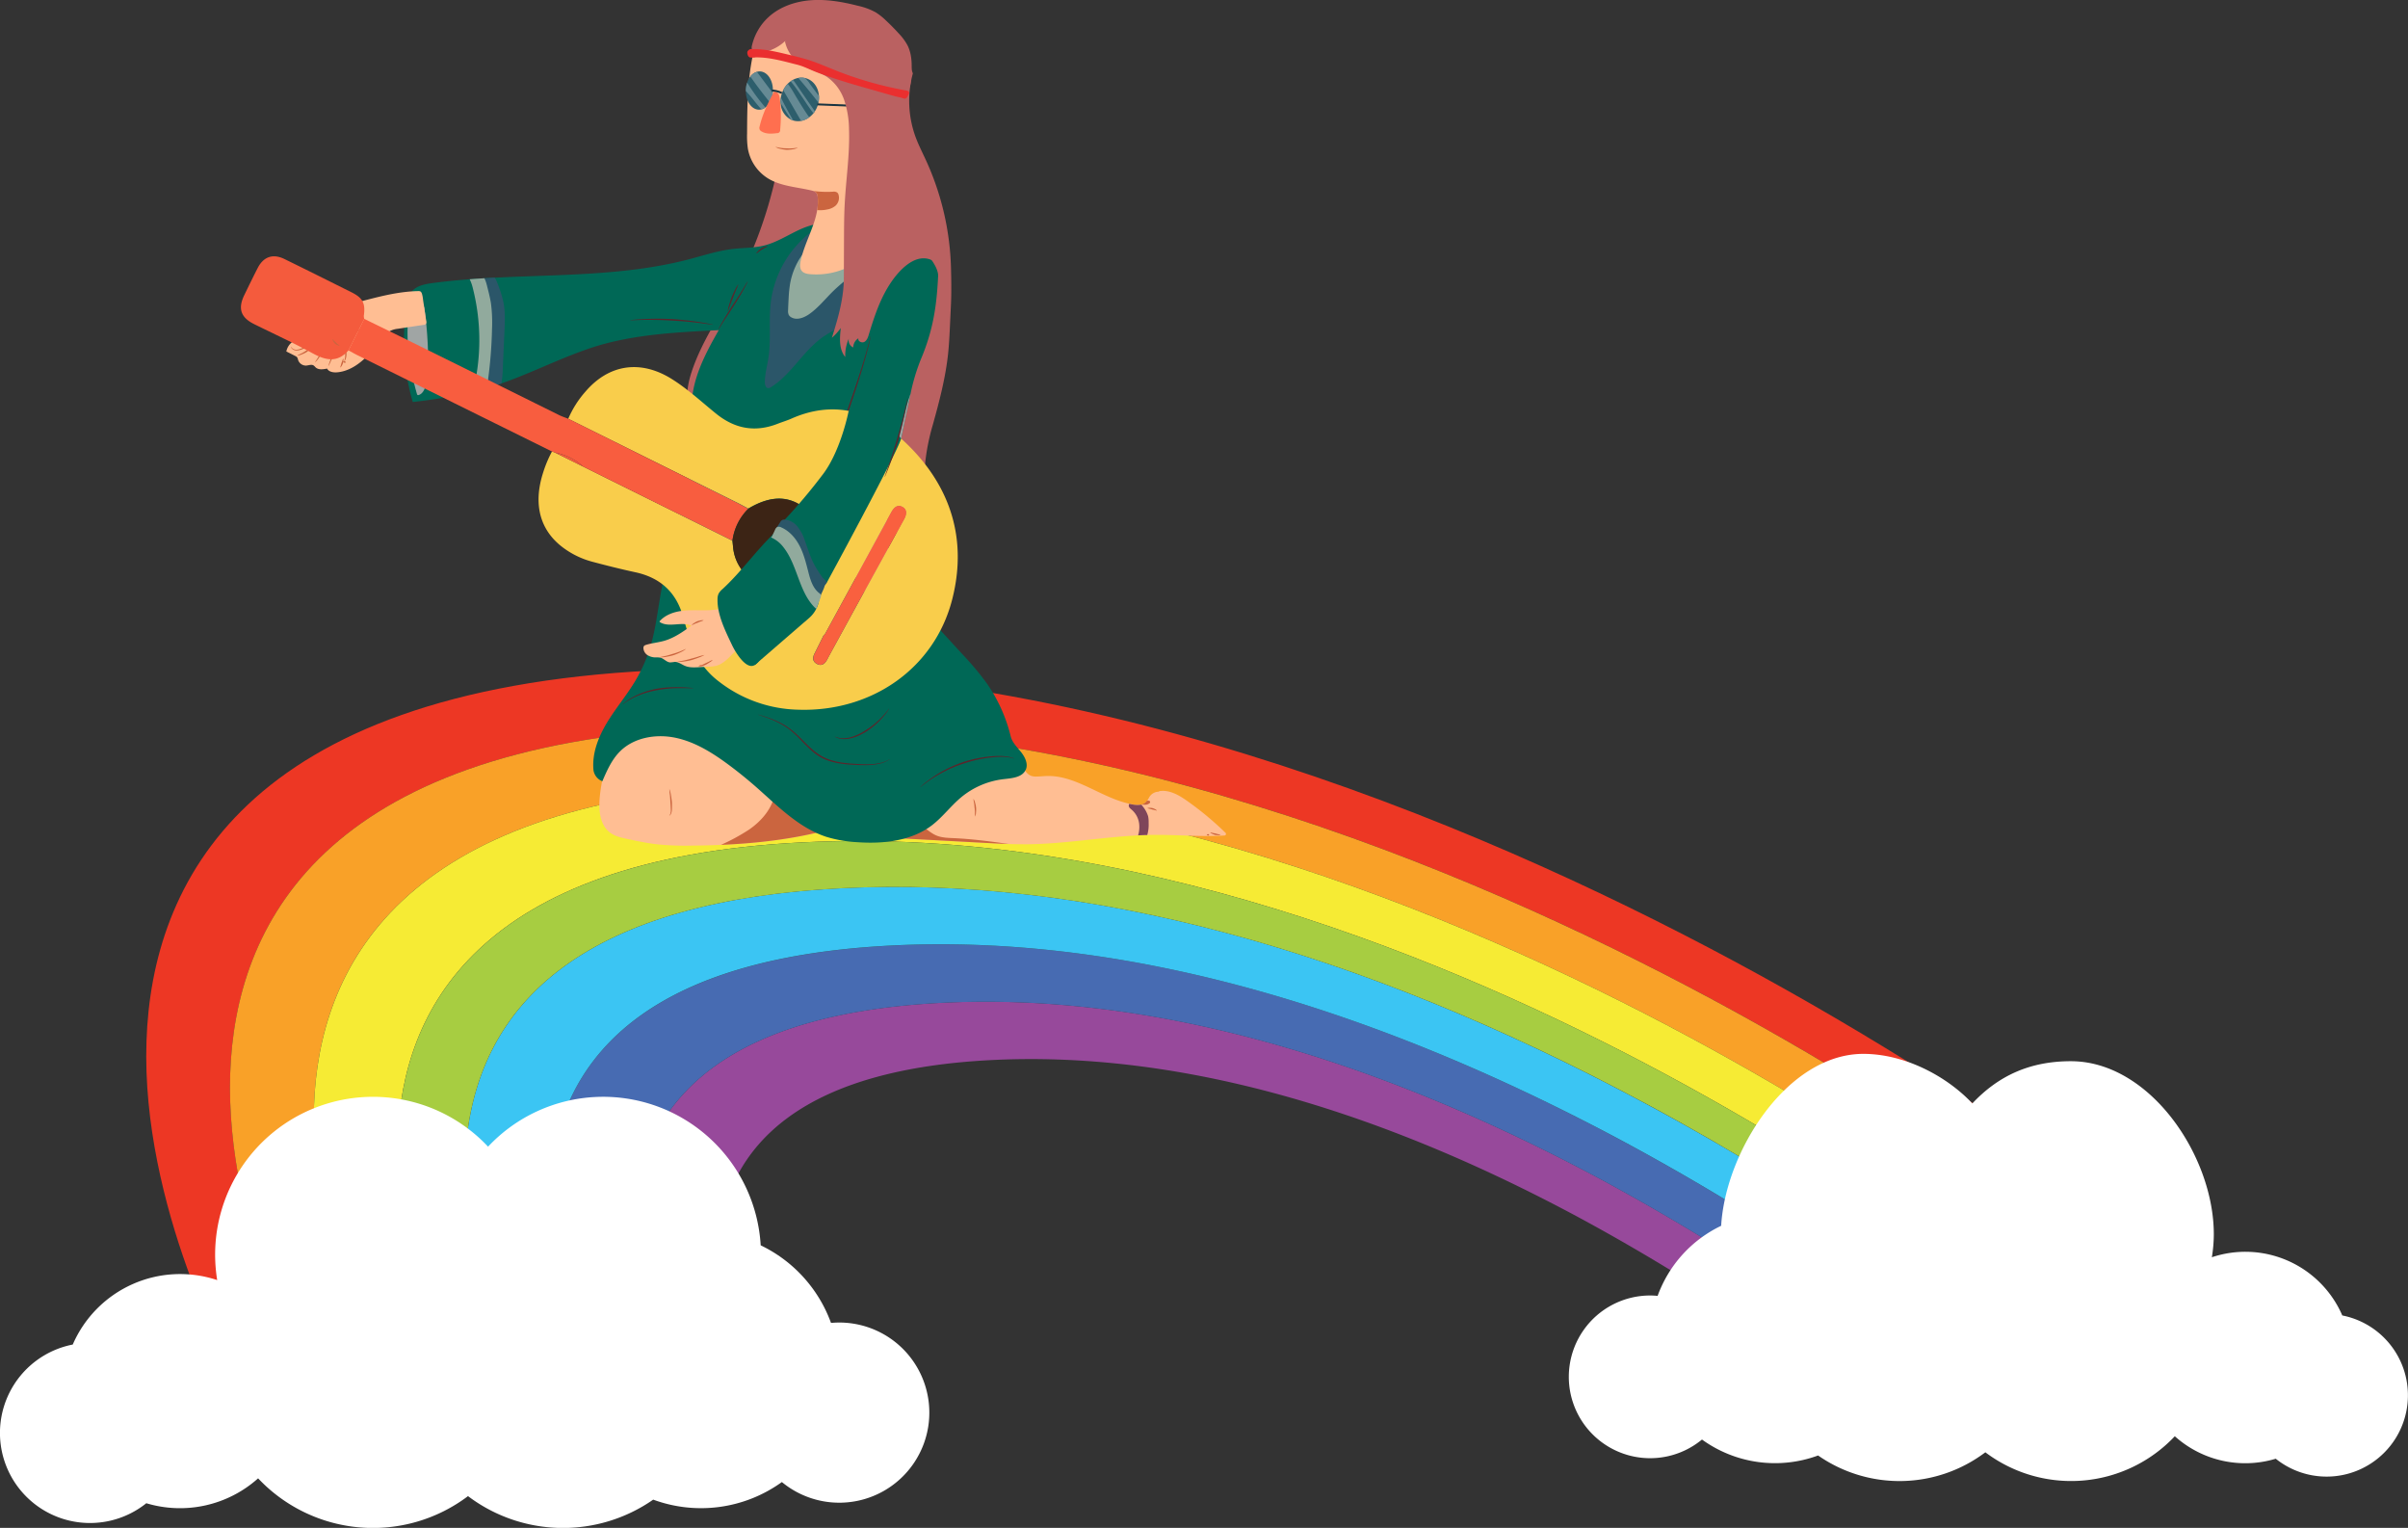 <svg xmlns="http://www.w3.org/2000/svg" viewBox="0 0 1232.85 782.05"><rect x="0" y="0" width="1232.85" height="782.05" fill="#333333" stroke="none"/><defs><style>.cls-1{isolation:isolate;}.cls-2{fill:#97499b;}.cls-3{fill:#ed3724;}.cls-4{fill:#476bb2;}.cls-5{fill:#f9a128;}.cls-6{fill:#f6eb34;}.cls-7{fill:#3bc5f3;}.cls-8{fill:#a7cd41;}.cls-9{fill:#fff;}.cls-10{fill:#ffbe93;}.cls-11{fill:#cb653f;}.cls-12{fill:#ba6161;}.cls-13{fill:#006856;}.cls-14{fill:#2b5669;}.cls-15{fill:#91aa9d;}.cls-16{fill:#2d5e6c;}.cls-17{fill:#668a94;}.cls-18{fill:#ffd0b0;}.cls-19{fill:#ff6f4f;}.cls-20{fill:#193441;}.cls-21{fill:#ea2f2f;}.cls-22{fill:#59262c;}.cls-23{fill:#a8a8a8;opacity:0.95;mix-blend-mode:multiply;}.cls-24{fill:#d4ded9;}.cls-25{fill:#93363f;}.cls-26{fill:#f9cd4b;}.cls-27{fill:#f85d3f;}.cls-28{fill:#f45b3d;}.cls-29{fill:#3c2415;}.cls-30{fill:#f9603f;}.cls-31{fill:#7e455a;}</style></defs><title>Asset 56</title><g class="cls-1"><g id="Layer_2" data-name="Layer 2"><g id="Layer_7" data-name="Layer 7"><path class="cls-2" d="M482.18,513.28c-102.39,5.14-155.67,43.78-158.34,114.86-1.27,33.71,9.58,67.8,18,88.8l37.35-1.87c-6.66-19-13.4-44.9-12.44-70.36,2.38-63.18,49.81-97.54,141-102.11s191.95,22.35,299.55,80a1037,1037,0,0,1,106,65.67l37.37-1.88a1133,1133,0,0,0-131.7-83.1C697.88,538.44,584.58,508.15,482.18,513.28Z"/><path class="cls-3" d="M1132.4,653.28c-4.07-3.41-101.49-84.41-244.32-161.15-137.22-73.72-344.71-159.41-554-148.91S77.68,452.16,75,532.91C72.13,617,118,700.56,120,704.06l13,23.36,35.64-1.79-8.82-15.86c-1.82-3.27-44.6-81.13-41.94-160.34,2.54-75.29,46.54-167.1,241.78-176.89s388.74,70.1,516.69,138.85c134.5,72.27,225.32,147.77,229.12,151l18.39,15.39,35.64-1.79Z"/><path class="cls-4" d="M456.65,484c-113.62,5.7-172.74,48.63-175.72,127.6-1.62,43.16,14.75,86.38,24.07,107.23l36.83-1.85c-8.41-21-19.26-55.09-18-88.8,2.67-71.08,56-109.72,158.34-114.86s215.7,25.16,336.75,90a1133,1133,0,0,1,131.7,83.1l36.83-1.84A1211,1211,0,0,0,830.59,584C696.09,511.92,570.28,478.26,456.65,484Z"/><path class="cls-5" d="M876.33,511.39c-128-68.75-321.46-148.64-516.69-138.85S120.4,474.14,117.86,549.43C115.2,628.64,158,706.5,159.8,709.77l8.82,15.86,35.64-1.79-4.65-8.36c-1.69-3-41.34-75.24-38.84-149.53,2.35-69.84,43.19-155,224.4-164.09s360.72,65,479.41,128.79C990.85,598.5,1075,668.46,1078.51,671.41l9.69,8.11,35.64-1.79-18.39-15.39C1101.65,659.16,1010.83,583.66,876.33,511.39Z"/><path class="cls-6" d="M864.58,530.65C745.89,466.88,566.37,392.77,385.17,401.86s-222,94.25-224.4,164.09c-2.5,74.29,37.15,146.49,38.84,149.53l4.65,8.36,39.77-2-4.61-.66c-1.56-2.8-38.08-69.37-35.74-138.73,2.16-64.38,39.84-142.89,207-151.28s332.71,59.94,442.13,118.73c117.87,63.33,195.47,127.84,198.72,130.55l-3.12,1,39.77-2-9.69-8.11C1075,668.46,990.85,598.5,864.58,530.65Z"/><path class="cls-7" d="M431.12,454.64C306.27,460.9,241.3,508.12,238,595c-2.07,54.8,22.37,109,30.6,125.62L305,718.79c-9.32-20.85-25.69-64.07-24.07-107.23,3-79,62.1-121.9,175.72-127.6s239.44,28,373.94,100A1211,1211,0,0,1,987.46,684.57l36.37-1.83c-20.14-16-88.24-68-181.58-118C694.3,485.4,556,448.38,431.12,454.64Z"/><path class="cls-8" d="M852.83,549.91c-109.42-58.79-275-127.11-442.13-118.73s-204.86,86.9-207,151.28c-2.34,69.36,34.18,135.93,35.74,138.73l4.61.66,24.6-1.24C260.4,704,236,649.79,238,595c3.27-86.87,68.24-134.09,193.09-140.35S694.3,485.4,842.25,564.69c93.34,50,161.44,102.07,181.58,118l24.6-1.23,3.12-1C1048.3,677.75,970.7,613.24,852.83,549.91Z"/><path class="cls-9" d="M37.27,688.17a59.9,59.9,0,0,1,73.93-32.94,82.09,82.09,0,0,1-1.06-13,80.81,80.81,0,0,1,139.74-55.3,80.79,80.79,0,0,1,139.58,50.5,70.93,70.93,0,0,1,36,39.72c1.39-.13,2.8-.2,4.22-.2a46.11,46.11,0,1,1-29.37,81.65,70.77,70.77,0,0,1-65.88,9,80.75,80.75,0,0,1-94.82-1.8,80.77,80.77,0,0,1-107.46-9.1,59.94,59.94,0,0,1-57.24,12.74,46.1,46.1,0,1,1-37.66-81.22Z"/><path class="cls-9" d="M1199.19,673.28a54.09,54.09,0,0,0-66.76-29.75,73.44,73.44,0,0,0,1-11.75c0-40.31-32.88-88.59-73.18-88.59-21,0-37.14,7.44-50.45,21.61-13.32-14.17-34.84-25.37-55.82-25.37-38.85,0-70.53,49.72-72.78,88a64,64,0,0,0-32.53,35.87c-1.25-.12-2.52-.19-3.81-.19a41.64,41.64,0,1,0,26.52,73.73A63.84,63.84,0,0,0,930.83,745a72.94,72.94,0,0,0,85.63-1.63,72.93,72.93,0,0,0,97-8.22,54,54,0,0,0,51.68,11.51,41.63,41.63,0,1,0,34-73.34Z"/><path class="cls-10" d="M626.8,427.67c-12.09.74-24.24-.44-36.38-.32-1,0-2,0-3,.06-1.56,0-3.13.1-4.69.19-18.83.95-37.55,4.32-56.43,4.54-3.26,0-6.53,0-9.79-.12-4.13-.14-8.25-.36-12.37-.58l-43.3-2.32c-2.33-.12-5.19-.63-5.93-2.85a4.24,4.24,0,0,1,.07-2.49,11.9,11.9,0,0,1,.38-1.15,44.85,44.85,0,0,1,6-10.85,51,51,0,0,1,24.8-17.35,69.69,69.69,0,0,1,30.38-2.58l6.67-.2c1.16,2.31,2.58,4.84,5.06,5.58a8,8,0,0,0,2.13.26c1.81,0,3.61-.22,5.42-.28,15-.48,27.76,11,42.42,14.2.65.15,1.31.27,2,.38a12,12,0,0,0,3.74.1c.1,0,.2,0,.3-.06l.13,0a4.54,4.54,0,0,0,2.49-1.37,4.35,4.35,0,0,0,.46-.6c.33-.48.59-1,.88-1.53a8.23,8.23,0,0,1,.46-.74,5.71,5.71,0,0,1,4.63-2.36l.23-.27c5-.8,9.78,1.87,13.9,4.76a160,160,0,0,1,20,16.59A.81.81,0,0,1,626.8,427.67Z"/><path class="cls-11" d="M516.46,432c-4.13-.14-8.25-.36-12.37-.58l-43.3-2.32c-2.33-.12-5.19-.63-5.93-2.85a4.24,4.24,0,0,1,.07-2.49l5.2-4.08.84-.48a17,17,0,0,1,9.07,2.2c3.39,1.92,6.1,5,9.72,6.4,2.64,1,5.53,1.08,8.36,1.21C497.62,429.43,507.05,430.68,516.46,432Z"/><path class="cls-10" d="M428.73,419.75a4.34,4.34,0,0,1-3.54,4.66c-.48.17-1,.31-1.46.44-17.8,4.7-36.16,6.81-54.59,7.6q-7.58.33-15.17.38a143.21,143.21,0,0,1-17.7-.68c-5.14-.6-10.21-1.68-15.26-2.76-3-.64-6.14-1.33-8.62-3.16-5.19-3.84-5.93-11.27-5.37-17.7a75.24,75.24,0,0,1,2.22-12.82l.32-6.07a20.26,20.26,0,0,1,7-12.11,40.06,40.06,0,0,1,7.56-4.6,40.57,40.57,0,0,1,9.05-3.74c4-.94,8.1-.66,12.14-.17A81.65,81.65,0,0,1,365.56,374c15.64,6.24,28.15,18.43,43.12,26.13,4.41,2.27,9.06,4.16,13,7.2S428.74,414.79,428.73,419.75Z"/><path class="cls-11" d="M425.45,423.55c-.08.29-.17.58-.26.86-.48.17-1,.31-1.46.44-17.8,4.7-36.16,6.81-54.59,7.6a103.4,103.4,0,0,0,14.38-7.82c6.66-4.6,12.41-11.38,13.28-19.43l5.43-.48a49.94,49.94,0,0,1,15.22,5.92,24.26,24.26,0,0,1,6.18,4.89,8.79,8.79,0,0,1,2.14,4.06A9,9,0,0,1,425.45,423.55Z"/><path class="cls-12" d="M467.35,37.62a53.83,53.83,0,0,0,1.47,32.68c1.5,4,3.48,7.87,5.28,11.78a141,141,0,0,1,12.78,54.74c.18,6.37.27,12.55,0,18.92l-.48,10.18c-.23,5.08-.47,10.15-1,15.21-1.33,12.34-4.49,24.41-7.83,36.36a110.46,110.46,0,0,0-3.78,18.4c-.26,2.54-.36,5.1-.46,7.66-.26,7-.52,14-.45,20.94l-3.6-5.27a67.61,67.61,0,0,1-2.07,12.4c-.61-3-1.07-6-1.38-9a56.65,56.65,0,0,1-8,11.57l0-3.15a33,33,0,0,1-16.81,9.8,234,234,0,0,1,1-47c-1.89-1.54-5.19-1.31-7.62-1.5-6.28-.48-12.2-3.44-18.49-3.69-14.23-.57-27.47-6.95-41.68-7.93a9.69,9.69,0,0,1-2.94-.49,7.64,7.64,0,0,1-2.63-1.92,19.54,19.54,0,0,1-5.32-11L361,212c-.35-3.52-.71-7-1.06-10.55a49.39,49.39,0,0,1-5.15,12c-4.41-6.59-3.21-15.4-.75-22.92,4.85-14.86,13.8-28,21.26-41.7a225,225,0,0,0,20.9-54.38,22.56,22.56,0,0,1,1.52-4.78c3.06-6.18,11.32-8.35,14.48-14.48-2.38-11-.5-22.83,1.39-34a33.84,33.84,0,0,1,2.54-9.43c3.11-6.34,10-10.19,17.05-11.12s14.11.67,20.82,2.86a26.28,26.28,0,0,1,8.41,4,10.37,10.37,0,0,1,4.21,8l.72,2"/><path class="cls-13" d="M525.13,394c-1.72,3.93-7,4.33-11.24,4.81a41.48,41.48,0,0,0-21.8,9.3c-5.26,4.38-9.38,10-14.8,14.2-10.61,8.16-24.91,9.7-38.26,8.78A65.73,65.73,0,0,1,423,428.32c-14.36-4.72-25.23-16.19-36.61-26.12q-6.42-5.59-13.25-10.67c-8.25-6.12-17.19-11.76-27.24-13.88s-21.47-.18-28.66,7.15c-4.11,4.19-6.53,9.71-8.85,15.09a7.24,7.24,0,0,1-4.53-5.57c-.87-8.58,2.47-17.08,6.93-24.46s10.09-14,14.51-21.41a78.17,78.17,0,0,0,7.94-18.32c2.07-7.17,3.1-14.59,4.31-21.95a440.11,440.11,0,0,1,14.69-61.42c2.34-7.4,4.91-15,4.19-22.72-.34-3.61-1.39-7.12-1.9-10.71-2.2-15.56,5.63-30.72,13.46-44.35-19.46,1-38.85,1.9-57.71,6.81-17.92,4.67-35.81,14.32-53.51,20.46-1.31.45-2.62.89-3.93,1.3s-2.44.75-3.66,1.11l-.86.24q-3.09.89-6.16,1.63a248.42,248.42,0,0,1-30.84,5.23,112.59,112.59,0,0,1-3-49.77,14.7,14.7,0,0,1,2.17-6.37c2.41-3.3,6.87-4.18,10.92-4.73,6.36-.85,12.74-1.48,19.15-1.95,2.16-.17,4.33-.32,6.49-.45l1.06-.06c1.76-.11,3.51-.21,5.27-.29,33.43-1.7,67.13-1,99.42-9.43,7.56-2,15-4.46,22.8-5.33,5.2-.58,10.5-.44,15.58-1.7,6.15-1.53,11.6-5,17.33-7.73s12.27-4.7,18.37-3l-.56.89a11.6,11.6,0,0,1,5,.9l9.47,3.22a66,66,0,0,0,9.29,2.66c3.05.56,6.17.69,9.23,1.24a65.47,65.47,0,0,1,7.52,2c2.82.86,5.79,1.84,7.69,4.08,2.4,2.82,6,7.77,5.78,11.47-.74,15-2.5,27.54-8.84,42.51a102.46,102.46,0,0,0-5.22,17.34l0,.09q-4.27,20.35-8.57,40.7c-1.13,5.38-2.27,10.77-2.92,16.23a93.16,93.16,0,0,0,0,21.95,46.88,46.88,0,0,0,3.79,14.62c2.34,4.92,5.9,9.11,9.56,13.15h0l1.56,1.7q11.56,12.63,23.14,25.24A146.47,146.47,0,0,1,505,349.46a80.67,80.67,0,0,1,12.44,27.39c.77,3.19,3.31,5.58,5.35,8.15s3.7,6,2.39,9"/><path class="cls-11" d="M588.54,411.14a3.66,3.66,0,0,1-2.5.77,14.47,14.47,0,0,1-1.86-.08,4.62,4.62,0,0,0,2.62-1.4,4.35,4.35,0,0,0,.46-.6l.57,0c.4,0,.88.11,1,.49A.8.8,0,0,1,588.54,411.14Z"/><path class="cls-14" d="M416.85,117.55a53.91,53.91,0,0,0-22.19,36.91c-1.18,9.51.21,19.22-1.24,28.69-.63,4.16-1.81,8.25-1.84,12.45,0,1.33.49,3.07,1.83,3.07a2.52,2.52,0,0,0,1.34-.51c10.47-6.58,16.48-18.59,26.6-25.69,3.16-2.21,6.65-3.9,9.86-6,9.25-6.07,15.88-15.39,21.28-25,1.65-2.93,3.24-6,5.67-8.3,1.83-1.74,4.07-3,5.92-4.74s3.35-4.15,3-6.66c-.39-2.9-3.06-5-5.73-6.14-7.66-3.43-16.47-2.55-24.81-1.6l-8.4,1a10.16,10.16,0,0,0-3.49.67c-4.72,1.34-3.58-.19-7.66,2.52"/><path class="cls-15" d="M412.27,128.42a36.28,36.28,0,0,0-7.77,16.88,63.2,63.2,0,0,0-.71,6.87q-.19,3.32-.31,6.63a4.85,4.85,0,0,0,.34,2.37,3.25,3.25,0,0,0,1.28,1.24c2.89,1.68,6.59.23,9.31-1.7,4.79-3.39,8.42-8.12,12.65-12.17,5.89-5.64,13.13-10.19,17.13-17.3a3.31,3.31,0,0,0,.58-2.31c-.34-1.46-2.21-1.83-3.71-1.9a155.29,155.29,0,0,0-24.2.87"/><path class="cls-10" d="M450.75,102.73c-.83,4.81-2.23,9.55-2.61,14.42-.2,2.56-.13,5.19-.93,7.62-1,3.13-3.41,5.63-6,7.67a37.73,37.73,0,0,1-26.46,7.9c-1.57-.14-3.27-.46-4.26-1.67-1.13-1.37-.94-3.38-.57-5.12,1.91-8.89,7-17.24,8.46-26a26.43,26.43,0,0,0,.27-6.6,4,4,0,0,0-.69-2.2,3.31,3.31,0,0,0-1.59-1c-.27-.09-.55-.16-.83-.23-7.6-1.82-15.82-2.15-22.46-6.28a22.52,22.52,0,0,1-10.18-15.12,43.93,43.93,0,0,1-.41-7.78c.09-16.86.24-34.06,5.66-50l-.12.48L395,11.89c2.63-2.62,6-5.47,9.58-4.64,3.3.75,5.12,4.17,7.42,6.65,4.65,5,11.86,6.43,18.46,8.2s13.76,4.74,16.4,11c1.4,3.36,1.27,7.13,1.3,10.78.19,19.68,6,39.42,2.63,58.81"/><path class="cls-12" d="M401.89,21.09A22.8,22.8,0,0,1,389.26,27c-1.63.21-3.7,0-4.27-1.56a3.81,3.81,0,0,1,0-2.14,28.59,28.59,0,0,1,8.38-14.46c5.92-5.47,14-8.19,22.07-8.74S431.59,1,439.41,3a33.29,33.29,0,0,1,8.91,3.31,31.12,31.12,0,0,1,5.23,4.14q3.48,3.25,6.68,6.77A28.17,28.17,0,0,1,464.52,23c2.78,5.32,2.39,11.67,1.92,17.66-.19,2.41-.58,5.17-2.62,6.47-1.64,1-3.76.73-5.67.38a79.69,79.69,0,0,1-11.24-2.61c-5.55-1.87-10.63-4.94-16.11-7a42.39,42.39,0,0,1-4.95-2,43.52,43.52,0,0,1-6.29-4.63,47.84,47.84,0,0,0-13.6-7.5c-1.45-.52-3.12-1.13-3.63-2.58"/><path class="cls-11" d="M427.75,105.32a8.85,8.85,0,0,1-4.31,1.91,16.19,16.19,0,0,1-5.05.3,26.43,26.43,0,0,0,.27-6.6,4,4,0,0,0-.69-2.2,3.31,3.31,0,0,0-1.59-1,52.06,52.06,0,0,0,10,.4,3.23,3.23,0,0,1,2.26.42,2.41,2.41,0,0,1,.71,1.26A5.55,5.55,0,0,1,427.75,105.32Z"/><path class="cls-14" d="M258.28,169.36l-.87,19.48a55.61,55.61,0,0,1-.68,7.41c-1.31.45-2.62.89-3.93,1.3s-2.44.75-3.66,1.11l-.86.24c2.36-17,1.83-34.3-.08-51.35a14.61,14.61,0,0,0-1.21-5.06l1.06-.06c1.76-.11,3.51-.21,5.27-.29a15.82,15.82,0,0,1,1.4,2.94,60.27,60.27,0,0,1,3,9.5C258.72,159.43,258.5,164.42,258.28,169.36Z"/><path class="cls-15" d="M251.91,168.19A235.5,235.5,0,0,1,249.65,196a23.05,23.05,0,0,1-.51,2.66l-.86.24q-3.09.89-6.16,1.63a108,108,0,0,0,0-52.87,21.48,21.48,0,0,0-1.65-4.72c2.16-.17,4.33-.32,6.49-.45l1.06-.06a19.59,19.59,0,0,1,1.32,3.84c.75,2.93,1.5,5.86,2,8.85A75,75,0,0,1,251.91,168.19Z"/><path class="cls-16" d="M381.84,46.12a3.23,3.23,0,0,0,0,.44c0,5.21,2.9,9.46,6.62,9.58a5.08,5.08,0,0,0,1.41-.15,5.74,5.74,0,0,0,2-1,8.35,8.35,0,0,0,2.24-2.58,12.08,12.08,0,0,0,1.51-4.74c0-.36.08-.74.09-1.12.17-5.4-2.79-9.88-6.63-10a5.44,5.44,0,0,0-1.61.21,6.76,6.76,0,0,0-3.32,2.39,10.86,10.86,0,0,0-1.63,3.08,13,13,0,0,0-.7,3.88"/><path class="cls-17" d="M387.49,36.77h0a6.76,6.76,0,0,0-3.32,2.39c3.12,4.57,6.55,8.92,10,13.27a12.08,12.08,0,0,0,1.51-4.74l-8.15-10.92"/><path class="cls-17" d="M382.54,42.24h0a13,13,0,0,0-.7,3.88,1.77,1.77,0,0,0,0,.23,1.48,1.48,0,0,0,0,.21c1,1.1,2,2.21,2.94,3.35,1.68,2.05,3.26,4.2,5.09,6.08a5.74,5.74,0,0,0,2-1,95.92,95.92,0,0,1-9.35-12.77"/><path class="cls-16" d="M400.29,47.87a11.91,11.91,0,0,0-.49,2,12.4,12.4,0,0,0-.15,2.84A9.9,9.9,0,0,0,405,61.25a8.4,8.4,0,0,0,.92.37l.27.08a8.55,8.55,0,0,0,3.92.2,10.17,10.17,0,0,0,4.18-1.85A11.57,11.57,0,0,0,416.46,58a9.28,9.28,0,0,0,.73-1h0a13.12,13.12,0,0,0,1.47-3.06,10.9,10.9,0,0,0,.36-1.36h0a12.44,12.44,0,0,0,.27-3.41c-.24-4.16-2.59-7.75-6.29-9a6.09,6.09,0,0,0-1.1-.27,8.26,8.26,0,0,0-3.21,0,9.6,9.6,0,0,0-2.8,1c-.38.22-.75.45-1.11.7a11,11,0,0,0-1.47,1.26A12.46,12.46,0,0,0,401,46.15a11.9,11.9,0,0,0-.7,1.72"/><path class="cls-17" d="M403.32,42.87h0A12.46,12.46,0,0,0,401,46.15q4.58,7.86,9.15,15.75a10.17,10.17,0,0,0,4.18-1.85c-2.81-3.93-5.3-8.1-7.77-12.27a40.78,40.78,0,0,0-3.23-4.91"/><path class="cls-17" d="M405.9,40.91h0c-.38.22-.75.45-1.11.7,4.34,5.11,7.58,11.09,11.67,16.38a9.28,9.28,0,0,0,.73-1h0q-5.06-7.3-10.09-14.66a6,6,0,0,0-1.21-1.4"/><path class="cls-17" d="M410.36,39.74a9.24,9.24,0,0,0-1.66.16q5.35,6.16,10.33,12.64a12.35,12.35,0,0,0,.29-2.68c0-.24,0-.49,0-.73h0c-1.67-2.11-3.29-4.27-4.84-6.46a10,10,0,0,0-2.55-2.78h0a8.22,8.22,0,0,0-1.55-.15"/><polyline class="cls-18" points="405.03 61.25 405.03 61.25 405.03 61.25 405.03 61.25 405.03 61.25"/><path class="cls-17" d="M399.8,49.87h0a11.9,11.9,0,0,0-.17,2.05c0,.27,0,.53,0,.79L405,61.25h0l1.19.45c-2.3-3.85-4.45-7.81-6.42-11.83"/><path class="cls-19" d="M396.29,47c-3.08,5.54-5.94,11.54-7.38,17.74a2.16,2.16,0,0,0,.15,1.81,2.83,2.83,0,0,0,.94.78c2.37,1.38,5.2,1.13,7.81.82a1.52,1.52,0,0,0,1.62-1.75,70.14,70.14,0,0,0-.24-16.06,5.8,5.8,0,0,0-.65-2.24A2.37,2.37,0,0,0,396.26,47"/><path class="cls-20" d="M395.21,46.85h.11a12.31,12.31,0,0,1,4.74,1.21l.48-.88a13.47,13.47,0,0,0-5.31-1.34l0,1Z"/><polyline class="cls-20" points="418.44 53.92 440.75 54.81 440.79 53.81 418.48 52.92"/><path class="cls-12" d="M401.82,20.88a18.51,18.51,0,0,0,7.59,11.65c4.31,3,9.74,4,14.09,6.91a23.79,23.79,0,0,1,8.71,11.76,48.13,48.13,0,0,1,2.46,14.6c.49,12.91-1.53,25.77-2.2,38.67-.31,5.92-.33,11.84-.36,17.76l-.08,20c0,10.51-2.95,20.65-6.13,30.67a29.77,29.77,0,0,0,4.57-5c-.59,5.13-1,10.89,2.29,14.86a21.05,21.05,0,0,1,1.84-9.48,4,4,0,0,0,2.24,4.58,5.59,5.59,0,0,1,2.67-4.71c-.51,1.43,1.66,2.59,3,1.86s1.87-2.33,2.31-3.78c2.87-9.45,6-19,11.73-27.23,4.81-6.94,14.06-16.31,23-9.3,1.64,1.29-.29-2.46-1.06-4.39-1.7-4.22-5-6.8-7.27-12.12-1.89-4.36-4.26-8.57-5.24-13.21-1.38-6.54.05-13.76-3-19.69a33.89,33.89,0,0,1-3.45-19.69,32.16,32.16,0,0,0,.72-6.16c-.16-2.75-1.5-5.26-2.38-7.86a24.69,24.69,0,0,1-1.31-8.27,20.42,20.42,0,0,0-.23-5.69,14.46,14.46,0,0,0-2.05-4A25.11,25.11,0,0,0,449.67,28c-4.51-3.79-10.95-3.91-16.84-4.06A250,250,0,0,1,402,21.2"/><path class="cls-21" d="M384.36,25.14c6.25-.27,12.43,1.19,18.51,2.64,3.83.91,7.65,1.83,11.39,3,4.69,1.53,9.21,3.54,13.79,5.35a185.37,185.37,0,0,0,35.64,10.14,2.79,2.79,0,0,1,1.36.49c.89.75,0,1.92-.57,2.93-.88,1.51-2.27.45-3.41.23-1.83-.35-3.63-.85-5.42-1.36l-7-2c-10.19-2.88-20.41-5.76-30.32-9.5-3.48-1.31-6.79-3.13-10.39-4-6.81-1.71-13.91-3.79-21.05-3.69a9,9,0,0,1-3.06,0c-.88-.32-1.43-2-1.17-2.87s2-2,2.29-1.08"/><path class="cls-22" d="M382.86,143.87a13.47,13.47,0,0,1-.92,2c-.6,1.19-1.45,2.76-2.35,4.32-1.8,3.1-3.76,6.16-3.85,6.32l-4.11,6.19L369,166.87a14.79,14.79,0,0,1-1.24,1.85,13.16,13.16,0,0,1,1-2c.63-1.18,1.53-2.74,2.46-4.28,1.86-3.09,3.82-6.16,3.92-6.32s2.12-3.17,4-6.19c.95-1.52,1.87-3,2.55-4.18A14,14,0,0,1,382.86,143.87Z"/><path class="cls-22" d="M372.58,159.42a17.79,17.79,0,0,1,.8-3.62c.51-1.8,1.17-3.58,1.2-3.67s.77-1.84,1.61-3.52a17.76,17.76,0,0,1,1.88-3.22,34,34,0,0,1-1.39,3.44c-.71,1.72-1.35,3.49-1.39,3.58s-.76,1.82-1.4,3.56A31.62,31.62,0,0,1,372.58,159.42Z"/><path class="cls-22" d="M322.53,163.89a4.65,4.65,0,0,1,.88-.13c.57-.06,1.38-.15,2.36-.22,2-.15,4.58-.28,7.22-.35s5.3-.05,7.33,0,3.43.12,3.57.12,1.55.1,3.58.27,4.69.45,7.32.8,5.24.77,7.17,1.14c1,.17,1.78.35,2.34.47a5.7,5.7,0,0,1,.87.23,3.55,3.55,0,0,1-.9-.08l-2.35-.33c-1.95-.27-4.56-.61-7.19-.9s-5.28-.5-7.31-.63-3.44-.19-3.57-.21-1.53-.09-3.56-.18-4.67-.15-7.3-.17-5.24.05-7.2.11l-2.37.07A3.87,3.87,0,0,1,322.53,163.89Z"/><path class="cls-22" d="M393.11,126a9.18,9.18,0,0,1-1.51.83c-.75.4-1.45.89-1.49.91s-.78.45-1.47,1-1.31,1.09-1.4,1,.42-.79,1.05-1.42a10.5,10.5,0,0,1,1.42-1.19,9.67,9.67,0,0,1,1.67-.77A3.76,3.76,0,0,1,393.11,126Z"/><path class="cls-22" d="M427,242s-.24-.16-.68-.33a3.79,3.79,0,0,0-1.93-.17,5.47,5.47,0,0,0-2.47,1.17,28.7,28.7,0,0,0-2.38,2.23c-3.17,3.18-6.22,6.54-6.38,6.72s-3.29,3.49-6.22,6.92c-1.47,1.71-2.89,3.44-4,4.73a21.22,21.22,0,0,1-1.81,2.13,3.77,3.77,0,0,1,.4-.66c.28-.4.68-1,1.18-1.65,1-1.35,2.36-3.14,3.78-4.9,2.83-3.53,5.91-6.92,6.07-7.09s3.29-3.5,6.57-6.58a24.1,24.1,0,0,1,2.49-2.19,5.69,5.69,0,0,1,2.69-1.12,3.61,3.61,0,0,1,2,.32A1.65,1.65,0,0,1,427,242Z"/><path class="cls-22" d="M432.05,238.72a22.23,22.23,0,0,1-2.36.21,22.66,22.66,0,0,0-2.38.4,22,22,0,0,0-2.37.53,21.63,21.63,0,0,1-2.27.71,6.43,6.43,0,0,1,2.09-1.21,14.56,14.56,0,0,1,2.4-.78,15.88,15.88,0,0,1,2.51-.19A6.23,6.23,0,0,1,432.05,238.72Z"/><path class="cls-22" d="M420.42,242.24a1.71,1.71,0,0,1,.18-.37l.57-1c.48-.87,1.17-2.11,1.95-3.63a121,121,0,0,0,5.11-11.5c1.67-4.28,3.17-8.67,4.31-12l2-5.91c.14-.45,3.28-9.29,6.09-18.1,1.41-4.41,2.7-8.82,3.62-12.14l1.09-4c.14-.49.24-.86.31-1.12a1.7,1.7,0,0,1,.14-.39,2.13,2.13,0,0,1-.06.41c-.05.26-.14.64-.24,1.13-.21,1-.54,2.38-.95,4-.83,3.34-2.05,7.78-3.39,12.22-2.69,8.87-5.75,17.73-5.89,18.19-.08.22-.89,2.54-2.05,5.89s-2.73,7.72-4.48,12a107.48,107.48,0,0,1-5.35,11.44c-.82,1.5-1.55,2.73-2.08,3.57l-.63,1A1.61,1.61,0,0,1,420.42,242.24Z"/><path class="cls-22" d="M398.64,232.38s-.51-.62-1.29-1.53a27.25,27.25,0,0,0-3.09-3.13,24.93,24.93,0,0,0-3.6-2.6c-1.06-.63-1.84-1-1.91-1s-.83-.45-2-1-2.63-1.2-4.1-1.92a25.38,25.38,0,0,1-3.86-2.29,7.42,7.42,0,0,1-1.51-1.36s.66.46,1.67,1.11a30,30,0,0,0,3.93,2l4.16,1.77c1.16.5,1.94.9,2,.94s.86.43,1.93,1.11a25.7,25.7,0,0,1,3.59,2.79,24.33,24.33,0,0,1,3,3.35A8,8,0,0,1,398.64,232.38Z"/><path class="cls-22" d="M410.64,336.68a5.49,5.49,0,0,1-.33,1.08c-.25.68-.61,1.65-1.14,2.78a42,42,0,0,1-4.71,7.84,42.5,42.5,0,0,1-3.21,3.76,16.15,16.15,0,0,1-3.44,2.78,7.58,7.58,0,0,1-3.1,1,6.62,6.62,0,0,1-1.45,0,7.26,7.26,0,0,1-1.39-.37,9.67,9.67,0,0,1-2.78-1.73,25,25,0,0,1-3-3.23c-1-1.24-2-2.6-2.92-4a48.46,48.46,0,0,1-4.29-8.14c-.47-1.15-.81-2.13-1-2.82a8.15,8.15,0,0,1-.3-1.11,6.52,6.52,0,0,1,.45,1.05c.27.67.65,1.63,1.17,2.76a51.77,51.77,0,0,0,4.45,8c.94,1.37,2,2.7,3,3.91a24,24,0,0,0,3,3.09,8.81,8.81,0,0,0,2.59,1.57,5.64,5.64,0,0,0,1.24.31,5.06,5.06,0,0,0,1.27,0,6.92,6.92,0,0,0,2.83-.92,15.36,15.36,0,0,0,3.33-2.61,42.75,42.75,0,0,0,3.24-3.64,45,45,0,0,0,4.86-7.64c.57-1.1,1-2.05,1.27-2.71A7.33,7.33,0,0,1,410.64,336.68Z"/><path class="cls-22" d="M408.49,341.06c-.05,0,.43-.81,1-2a36.24,36.24,0,0,0,1.79-4.7c.55-1.76,1-3.56,1.37-4.94s.62-2.33.65-2.42,1.11-3.8,2.16-7.37c.54-1.77,1.08-3.54,1.48-4.87a15,15,0,0,1,.76-2.17,15.6,15.6,0,0,1-.47,2.25c-.34,1.34-.79,3.14-1.25,4.94-.94,3.6-1.9,7.24-1.95,7.43s-.3,1-.7,2.4-.92,3.16-1.54,4.92a29.27,29.27,0,0,1-2,4.66c-.34.6-.65,1.09-.88,1.42A2.32,2.32,0,0,1,408.49,341.06Z"/><path class="cls-22" d="M455.61,388.57a1.3,1.3,0,0,1-.33.25,9.24,9.24,0,0,1-1,.6,16.32,16.32,0,0,1-3.93,1.47,28.54,28.54,0,0,1-5.92.72c-2.19.08-4.52,0-6.85-.11a69,69,0,0,1-6.88-.6,37.19,37.19,0,0,1-6-1.35,24.55,24.55,0,0,1-4.12-1.73c-1-.51-1.56-.92-1.67-1s-.69-.44-1.58-1.12a36.37,36.37,0,0,1-3.39-2.91c-1.31-1.25-2.75-2.77-4.3-4.35a55.13,55.13,0,0,0-5-4.67,36.77,36.77,0,0,0-5.74-3.67,55.41,55.41,0,0,0-5.42-2.42c-1.63-.62-3-1.08-4-1.4l-1.11-.38c-.26-.09-.4-.14-.39-.16a2.18,2.18,0,0,1,.41.09l1.14.3c1,.27,2.36.69,4,1.28a50.41,50.41,0,0,1,5.52,2.31,36.27,36.27,0,0,1,5.87,3.63,54.12,54.12,0,0,1,5.16,4.65c1.57,1.57,3,3.05,4.34,4.27a36.87,36.87,0,0,0,3.35,2.84c.88.64,1.44,1,1.54,1.07s.66.45,1.61,1a24.55,24.55,0,0,0,4,1.73,36.83,36.83,0,0,0,5.85,1.38c2.16.34,4.49.55,6.81.69s4.64.26,6.81.23a29.16,29.16,0,0,0,5.86-.59,18,18,0,0,0,3.93-1.31C455.11,388.86,455.59,388.54,455.61,388.57Z"/><path class="cls-22" d="M427.29,377a23.35,23.35,0,0,0,2.43.71,11.56,11.56,0,0,0,2.58.17,16.32,16.32,0,0,0,2.95-.44,28.55,28.55,0,0,0,7.66-3.48c.08-.06,1-.62,2.33-1.53a42.43,42.43,0,0,0,4.45-3.6,45.25,45.25,0,0,0,3.88-4.13c1-1.19,1.59-2,1.64-2a2.59,2.59,0,0,1-.34.62c-.24.39-.61.92-1.06,1.55a38.82,38.82,0,0,1-3.74,4.32,40.44,40.44,0,0,1-4.42,3.79c-1.3,1-2.26,1.54-2.34,1.61s-1,.64-2.48,1.37a22.64,22.64,0,0,1-5.46,2,15.53,15.53,0,0,1-3.06.35,11.08,11.08,0,0,1-2.65-.31,8.45,8.45,0,0,1-1.77-.64A2.35,2.35,0,0,1,427.29,377Z"/><path class="cls-22" d="M461.93,306.56a12.31,12.31,0,0,1-2.95-2.3,23.8,23.8,0,0,1-1.76-1.95c-.46-.57-.74-1-.78-1s-.3-.47-.66-1.11a22.24,22.24,0,0,1-1.15-2.38,12.07,12.07,0,0,1-1-3.62c.11,0,.67,1.74,1.51,3.4a27.76,27.76,0,0,0,2,3.28s.29.46.7,1a22.63,22.63,0,0,0,1.59,2C460.58,305.29,462,306.47,461.93,306.56Z"/><path class="cls-22" d="M318.68,360.57a3.27,3.27,0,0,1,.58-.55c.39-.33,1-.78,1.69-1.29a33.4,33.4,0,0,1,5.63-3.18,41.24,41.24,0,0,1,6.2-2.21c1.76-.48,3-.71,3.12-.74s1.37-.25,3.19-.47a61.78,61.78,0,0,1,6.58-.41c2.38,0,4.74.07,6.49.21.88.06,1.61.13,2.12.19a4,4,0,0,1,.8.13,3.31,3.31,0,0,1-.81,0l-2.12,0c-1.76,0-4.11-.06-6.46,0a64.76,64.76,0,0,0-6.51.57c-1.79.25-3,.51-3.14.52s-1.34.24-3.09.67a44.25,44.25,0,0,0-6.16,2,37.6,37.6,0,0,0-5.68,2.94C319.64,359.91,318.72,360.62,318.68,360.57Z"/><path class="cls-22" d="M519.36,388.3a9.37,9.37,0,0,1-1.06-.27,21,21,0,0,0-2.82-.5,27.39,27.39,0,0,0-4.05-.12c-1.48,0-3.07.22-4.66.38s-3.17.44-4.65.73c-.75.13-1.45.31-2.14.46s-1.32.3-1.91.46c-1.19.3-2.19.6-2.91.83l-1.24.38-1.24.42c-.72.22-1.7.58-2.85,1-.58.21-1.19.46-1.83.74s-1.33.55-2,.88c-1.38.63-2.82,1.37-4.23,2.13-.7.4-1.4.79-2.08,1.19l-2,1.22c-1.25.82-2.42,1.59-3.37,2.32s-1.76,1.31-2.31,1.74a6.5,6.5,0,0,1-.89.63,5.81,5.81,0,0,1,.79-.75c.52-.47,1.27-1.13,2.23-1.86s2.08-1.57,3.31-2.44l1.95-1.28,2.06-1.24c1.41-.8,2.84-1.57,4.23-2.23.68-.35,1.36-.64,2-.93s1.26-.56,1.84-.78c1.16-.47,2.14-.84,2.87-1.08l1.25-.44,1.26-.37c.73-.22,1.74-.5,2.95-.79.6-.16,1.25-.31,1.94-.44s1.41-.31,2.16-.42c1.51-.27,3.11-.47,4.71-.65s3.21-.27,4.71-.27a26.76,26.76,0,0,1,4.1.26,16.39,16.39,0,0,1,2.82.65,7.88,7.88,0,0,1,.76.28A1,1,0,0,1,519.36,388.3Z"/><path class="cls-22" d="M411.39,354.56a10,10,0,0,1,1.34-.3c.86-.18,2.08-.43,3.52-.83a27.7,27.7,0,0,0,9.82-4.75,18.43,18.43,0,0,0,3.93-4.32,24.51,24.51,0,0,0,2.34-4.62,52.82,52.82,0,0,0,1.65-5.17c.05-.2.62-2.29,1.43-5.3.42-1.51.92-3.26,1.59-5.07a50.31,50.31,0,0,1,8.56-14.81,12.11,12.11,0,0,1,2.61-2.57,4,4,0,0,1,.93-.45,1.14,1.14,0,0,1,.35-.08,8.09,8.09,0,0,0-1.2.66,13,13,0,0,0-2.46,2.62,52.15,52.15,0,0,0-5.89,9.36,50,50,0,0,0-2.3,5.48c-.64,1.8-1.11,3.53-1.51,5-.78,3-1.3,5.13-1.37,5.32A51.37,51.37,0,0,1,433,340a25.25,25.25,0,0,1-2.46,4.72,19.24,19.24,0,0,1-4.13,4.39,27.29,27.29,0,0,1-10.07,4.6c-1.47.36-2.7.57-3.57.7l-1,.13Z"/><path class="cls-22" d="M439.07,311.15a8.49,8.49,0,0,1,1.53-2c.84-.92,1.76-1.79,1.81-1.83s1-.85,2-1.57a8.87,8.87,0,0,1,2.14-1.28,12.45,12.45,0,0,1-1.8,1.7c-.93.82-1.84,1.68-1.89,1.72s-1,.83-1.94,1.64A13.24,13.24,0,0,1,439.07,311.15Z"/><path class="cls-23" d="M468.05,308a58.21,58.21,0,0,1-8.28-4.72c-4.44-2.75-10.1-5-14.7-2.57-3.51,1.87-5.21,5.89-7.9,8.82A15.94,15.94,0,0,1,430,314,28,28,0,0,1,441.37,299c.94-.61,2.05-1.7,1.41-2.62a1.9,1.9,0,0,0-1.44-.63,17.44,17.44,0,0,0-12.53,3.6c-3.61,2.84-5.92,7-8.13,11-2.59,4.69-3.88,10.17-6.47,14.86a98.11,98.11,0,0,1,20.51-45.3,96.43,96.43,0,0,0,9.19-12.74,83.3,83.3,0,0,0,5.64-13c4.38-11.87,8.77-23.76,12-36,1.46-5.61,2.7-11.33,4.68-16.75q-4.27,20.35-8.57,40.7c-1.13,5.38-2.27,10.77-2.92,16.23a93.16,93.16,0,0,0,0,21.95,46.88,46.88,0,0,0,3.79,14.62C460.83,299.79,464.39,304,468.05,308Z"/><path class="cls-23" d="M217.2,157.28a199.28,199.28,0,0,1,2,26.61,48.68,48.68,0,0,1-1.32,13.63c-.55,2-1.57,4.11-3.54,4.68a.74.74,0,0,1-.51,0,.84.84,0,0,1-.36-.56c-3.4-11.68-5.34-23.87-4.7-36a10.64,10.64,0,0,1,1.45-5.67c1.33-1.88,3.63-2.75,5.8-3.52"/><path class="cls-10" d="M214.66,149c-13.75.12-27,4.86-40.38,7.89a31.51,31.51,0,0,0-5.82,1.67,28.9,28.9,0,0,0-7.09,5,38.08,38.08,0,0,0-4.28,4.14c-1,1.2-1.88,2.53-3,3.65-1.36,1.4-3,2.44-4.49,3.71a8.12,8.12,0,0,0-3,4.84q2.34,1.17,4.66,2.36a2.45,2.45,0,0,1,.81.56,3.5,3.5,0,0,1,.54,1.4,4.21,4.21,0,0,0,4.15,2.9c1.29-.08,2.69-.74,3.79-.06a8,8,0,0,1,1.05,1c1.51,1.37,3.86,1,5.86.6.87,1.67,3.1,2.06,5,1.93,5.28-.38,10.1-3.27,14-6.86s7.05-7.89,10.54-11.87a10.88,10.88,0,0,1,2.71-2.45,11.6,11.6,0,0,1,4.07-1.14l13.2-2a1.75,1.75,0,0,0,1-.37,1.77,1.77,0,0,0,.25-1.55c-.35-2.38-.71-4.77-1.06-7.15-.19-1.21-.37-2.41-.56-3.62a16.16,16.16,0,0,0-.61-3.33c-.22-.58-.62-1.25-1.33-1.2"/><path class="cls-11" d="M170.84,170.52a10.22,10.22,0,0,1-1.56,1c-1,.6-2.26,1.37-3.59,2.12-2.63,1.52-5.4,2.89-5.55,2.95a62.25,62.25,0,0,1-5.87,2.36,7.4,7.4,0,0,1-2.25.46,3.34,3.34,0,0,1-2-.51,2.38,2.38,0,0,1-.95-1.05.9.9,0,0,1-.11-.52s.08.18.25.45a2.52,2.52,0,0,0,1,.87A3.25,3.25,0,0,0,152,179a7.9,7.9,0,0,0,2.09-.55c2.83-1.1,5.59-2.47,5.73-2.54s2.92-1.34,5.62-2.74l3.69-1.89A9.22,9.22,0,0,1,170.84,170.52Z"/><path class="cls-11" d="M160.2,176.16a4.84,4.84,0,0,1-1.23,2.25,11,11,0,0,1-2,1.81,15.36,15.36,0,0,1-2.41,1.17,8.15,8.15,0,0,1-2.47.67,16.24,16.24,0,0,1,2.25-1.16,18.65,18.65,0,0,0,2.21-1.32,11.15,11.15,0,0,0,2-1.54C159.49,177.2,160.11,176.12,160.2,176.16Z"/><path class="cls-11" d="M161.29,185.47c-.08-.07.85-1.36,1.67-2.73s1.56-2.82,1.59-2.89.23-.41.52-1a5.72,5.72,0,0,0,.76-2,3.48,3.48,0,0,0-.39-2c-.27-.52-.57-.79-.53-.84s.4.17.78.68a3.55,3.55,0,0,1,.68,2.21,6,6,0,0,1-.67,2.25c-.26.58-.45,1-.47,1a28.52,28.52,0,0,1-1.82,2.83A11.8,11.8,0,0,1,161.29,185.47Z"/><path class="cls-11" d="M168.16,187.31c-.19-.07,2.29-6.68,2.36-6.85l.14-.34a3.64,3.64,0,0,0,.27-.7c.06-.21-.09-.44-.34-.83l-.71-1.1a1.39,1.39,0,0,0-.91-.63,5.21,5.21,0,0,0-1.1-.07c-.67,0-1.13-.11-1.11-.17s.44,0,1.1-.13a4.86,4.86,0,0,1,1.18-.05,1.85,1.85,0,0,1,1.27.72c.29.37.54.72.8,1.07a6.31,6.31,0,0,1,.37.54,1.27,1.27,0,0,1,.15.73,4.35,4.35,0,0,1-.27.9l-.13.34C171.16,180.92,168.36,187.39,168.16,187.31Z"/><path class="cls-11" d="M176.18,185.2c-.09,0,.42-1.26.51-2.55a8.6,8.6,0,0,0,0-1.78,1.28,1.28,0,0,0-.11-.46l-.09-.09a.67.67,0,0,0-.16-.11,3.73,3.73,0,0,0-.53-.26,10.05,10.05,0,0,0-1.7-.54c-1.27-.29-2.59-.19-2.6-.29a5.31,5.31,0,0,1,2.68-.24,8.44,8.44,0,0,1,1.88.42,5.91,5.91,0,0,1,.63.25.94.94,0,0,1,.29.19.89.89,0,0,1,.26.31,2,2,0,0,1,.15.76,7.65,7.65,0,0,1-.14,1.91A5.12,5.12,0,0,1,176.18,185.2Z"/><path class="cls-11" d="M174.26,188.1c-.09,0,.1-.6.26-1.16s.3-1.11.31-1.14.23-.56.42-1.11.35-1.11.46-1.1.13.61.07,1.21a9,9,0,0,1-.22,1.24,9.41,9.41,0,0,1-.54,1.12C174.72,187.68,174.35,188.15,174.26,188.1Z"/><path class="cls-11" d="M177.11,185.45c0,.21-.8.23-.82.23s-.72-.31-.68-.52.8-.23.82-.23S177.15,185.24,177.11,185.45Z"/><path class="cls-11" d="M188.53,167.12a22.44,22.44,0,0,1-4.39,2.17,44.54,44.54,0,0,1-4.85,1.62,47.22,47.22,0,0,1-5.06.88,22.91,22.91,0,0,1-4.93.17c0-.11,2.43-.28,4.85-.7s4.83-1.06,4.95-1.09,2.53-.59,4.85-1.38S188.49,167,188.53,167.12Z"/><path class="cls-11" d="M592.3,414.89c0,.09-.62-.11-1.2-.26s-1.17-.26-1.19-.27-.6-.19-1.19-.34-1.18-.24-1.18-.35.62-.2,1.25-.18a7.68,7.68,0,0,1,1.3.14,6.44,6.44,0,0,1,1.21.5C591.86,414.42,592.35,414.8,592.3,414.89Z"/><path class="cls-9" d="M384.28,283.71a8.72,8.72,0,0,1,.17-1.15,7,7,0,0,0-.16-2.49,9.39,9.39,0,0,0-1.63-3.36s-.31-.45-.77-1a18.51,18.51,0,0,0-1.83-1.82c-1.43-1.23-3-2.33-2.89-2.43a16.81,16.81,0,0,1,3.22,2,15.36,15.36,0,0,1,2,1.77,12.49,12.49,0,0,1,.86,1,10.61,10.61,0,0,1,.69,1.14,8.91,8.91,0,0,1,.86,2.57,6.59,6.59,0,0,1-.07,2.65,2.51,2.51,0,0,1-.47,1.1"/><path class="cls-24" d="M377.18,271.47h0c-.07.1,1.46,1.2,2.89,2.43a18.51,18.51,0,0,1,1.83,1.82c.46.54.74.95.77,1a9.39,9.39,0,0,1,1.63,3.36,7,7,0,0,1,.16,2.49,8.72,8.72,0,0,0-.17,1.15h0a2.61,2.61,0,0,0,.47-1.1,6.59,6.59,0,0,0,.07-2.65,8.91,8.91,0,0,0-.86-2.57,10.61,10.61,0,0,0-.69-1.14,12.49,12.49,0,0,0-.86-1,15.36,15.36,0,0,0-2-1.77,17.68,17.68,0,0,0-3.21-2"/><path class="cls-25" d="M372.88,251.94l-.26.5.12.05a5.05,5.05,0,0,1,1.42.92c.32.3.47.58.52.58h0c.05,0,0-.35-.3-.77A4.64,4.64,0,0,0,373,252l-.12-.07"/><path class="cls-25" d="M372.08,257.84h-.2c-.77,0-1.52.26-2.28.26a3,3,0,0,1-.42,0l.09.21a9.18,9.18,0,0,0,4.66,2.34c.15-.72.34-1.46.55-2.18a5.34,5.34,0,0,0-2.4-.61"/><path class="cls-26" d="M290.93,214.34a51.92,51.92,0,0,1,8.74-13.81c12.08-14.15,28.26-16.48,44.13-6.62,8.27,5.15,15.34,11.78,22.86,17.85,9.62,7.77,20,9.64,31.49,5.15,2.35-.92,4.79-1.64,7.1-2.66,20.51-9.08,39.49-4.47,55.24,9.45,24.88,22,35.39,50.22,27.05,83-9.05,35.57-41.51,57.9-79.07,56.56A68.52,68.52,0,0,1,368,348.79a41.09,41.09,0,0,1-14.2-19.9c-1.46-4.39-2.86-8.81-4.1-13.27-3.52-12.61-11.78-20-24.48-22.72-7.4-1.6-14.74-3.44-22.05-5.39a43.87,43.87,0,0,1-14.73-7.09c-11.94-8.81-15.52-22.06-10.51-38.07a62.22,62.22,0,0,1,4.68-11.26l1.5.54,14.5,7.21L375,276.75c.12,1.25.23,2.5.38,3.75a22.79,22.79,0,0,0,19.24,20c10.26,1.57,19.95-4,24.37-14,3.95-8.92,1.19-19.75-6.67-26.2-8.3-6.81-17.83-6.8-29.21,0-1.85-1-3.69-2-5.57-2.95ZM422.12,325l-.29-.14q-2.43,4.89-4.87,9.78c-1,2-1,3.86,1.1,5.09s3.78.51,5-1.41c.53-.82.93-1.73,1.4-2.59q6.36-11.62,12.71-23.24,12.85-23.4,25.73-46.79c1.28-2.33,1.66-4.9-.93-6.26s-4.39.45-5.67,2.79Q439.26,293.66,422.12,325Z"/><path class="cls-27" d="M284.09,231.63l-1.5-.54q-49.69-24.57-99.38-49.17c-1.63-.8-3.2-1.72-4.79-2.58l8.07-16.12c9.42,4.61,18.87,9.2,28.28,13.85q35.76,17.69,71.52,35.41c1.49.73,3.09,1.24,4.64,1.86l86.63,43.11c1.88.94,3.72,2,5.57,2.95A28,28,0,0,0,375,276.75l-76.43-37.91A29.48,29.48,0,0,0,284.09,231.63Z"/><path class="cls-28" d="M186.49,163.22l-8.07,16.12c-5.61,6.4-11.55,5.22-18.29,1.54-9.82-5.37-20-10-30.07-15-6.81-3.39-8.33-7.94-5-14.8,2.27-4.66,4.52-9.34,6.9-13.94,3-5.8,7.81-7.42,13.7-4.54,11.46,5.6,22.86,11.3,34.28,17,5.84,2.91,7.22,5.61,6.33,12.1A5.84,5.84,0,0,0,186.49,163.22Z"/><path class="cls-29" d="M375,276.75a28,28,0,0,1,8.11-16.35c11.38-6.84,20.91-6.85,29.21,0,7.86,6.45,10.62,17.28,6.67,26.2-4.42,10-14.11,15.55-24.37,14a22.79,22.79,0,0,1-19.24-20C375.25,279.25,375.14,278,375,276.75Z"/><path class="cls-30" d="M422.12,325q17.11-31.38,34.21-62.77c1.28-2.34,3.07-4.16,5.67-2.79s2.21,3.93.93,6.26q-12.85,23.4-25.73,46.79-6.37,11.61-12.71,23.24c-.47.86-.87,1.77-1.4,2.59-1.25,1.92-3,2.61-5,1.41s-2.11-3.08-1.1-5.09q2.44-4.89,4.87-9.78Z"/><path class="cls-28" d="M284.09,231.63a29.48,29.48,0,0,1,14.5,7.21Z"/><path class="cls-13" d="M386.38,340.44l27.89-24.13a15.2,15.2,0,0,0,5.12-9.46l1-7.18,2.77-1.19s35.67-65.57,38.21-74l-15.54-19.18-11.32,5s-3.83,19.77-12.84,32A285,285,0,0,1,401.77,266l-14.36,32.19Z"/><path class="cls-22" d="M452.93,244.19a3.34,3.34,0,0,1,.24-.85c.19-.53.45-1.29.77-2.2.64-1.82,1.49-4.25,2.3-6.71,1.63-4.92,3.05-10,3.13-10.23s1.6-5.31,2.88-10.36c.64-2.53,1.24-5,1.68-6.93.23-.94.41-1.73.54-2.28a3.27,3.27,0,0,1,.25-.85,3.6,3.6,0,0,1-.1.88c-.09.56-.21,1.36-.4,2.31-.35,1.91-.87,4.45-1.45,7-3,13.1-5.84,21.56-2.67,10.44-.08.26-1.59,5.3-3.35,10.19-.88,2.45-1.8,4.86-2.53,6.65-.36.9-.68,1.63-.9,2.15A4.79,4.79,0,0,1,452.93,244.19Z"/><path class="cls-10" d="M373,310.23c-3.7,1.75-7.9,2.13-12,2.17s-8.21-.22-12.26.34-8.14,2.08-10.9,5.1a.45.45,0,0,0-.15.24c0,.21.16.37.33.47,4.68,2.78,11-.52,16,1.7-4.33,3.1-8.76,6.25-13.87,7.73-3.13.91-6.42,1.16-9.53,2.15a2,2,0,0,0-.78.39,1.64,1.64,0,0,0-.42,1.21,4.55,4.55,0,0,0,2.17,3.66,7.91,7.91,0,0,0,4.22,1.11,9.72,9.72,0,0,1,2.35.15c1.78.47,3.08,2.29,4.92,2.41a23.45,23.45,0,0,0,2.35-.26c1.92-.06,3.54,1.32,5.32,2.05,2.22.92,4.71.8,7.11.66l5.51-.3a19.12,19.12,0,0,0,3-.34c3.12-.72,5.6-3,7.84-5.29,4.1-4.18,7.93-8.62,11.75-13.05a4.87,4.87,0,0,0,1.16-1.83,6.05,6.05,0,0,0-1.3-5.84c-1-1.36-2.27-2.55-3.39-3.83a8,8,0,0,0-4.11-2.23c-1.45-.45-3.91.92-5.35,1.43"/><path class="cls-11" d="M624.84,427.33c0,.11-.67.19-1.34.17a12.65,12.65,0,0,1-1.39-.14,10.42,10.42,0,0,1-1.32-.5c-.62-.28-1.18-.64-1.14-.74s.68.09,1.31.23,1.29.26,1.32.26.65.2,1.29.35S624.84,427.23,624.84,427.33Z"/><path class="cls-11" d="M619.06,427.51c0,.1-.21.13-.37.15h-.32a2.46,2.46,0,0,1-.25-.18c-.13-.1-.26-.22-.24-.32s.69-.25.71-.23S619.15,427.31,619.06,427.51Z"/><path class="cls-11" d="M342.68,417.49c-.05-.05.28-.33.5-.91a6.11,6.11,0,0,0,.26-2.25c-.05-1.72-.19-3.45-.2-3.53s-.07-1.83-.23-3.55a32.14,32.14,0,0,1-.31-3.43,14.51,14.51,0,0,1,.84,3.36c.31,1.72.46,3.48.46,3.57s.07,1.85,0,3.59a5.79,5.79,0,0,1-.53,2.37C343.12,417.31,342.7,417.53,342.68,417.49Z"/><path class="cls-11" d="M499.23,418a16.35,16.35,0,0,1-.08-2.25c0-1.13-.18-2.25-.19-2.31a23.07,23.07,0,0,0-.24-2.31,15.42,15.42,0,0,1-.34-2.24,6.27,6.27,0,0,1,.87,2.13,11.42,11.42,0,0,1,.44,4.74A6.17,6.17,0,0,1,499.23,418Z"/><path class="cls-11" d="M351.21,332.19a13.81,13.81,0,0,1-3,1.79,32.33,32.33,0,0,1-3.4,1.39,34.26,34.26,0,0,1-3.59.81,13.77,13.77,0,0,1-3.52.26c0-.11,1.71-.37,3.42-.79s3.38-1,3.46-1,1.78-.51,3.41-1.15S351.15,332.09,351.21,332.19Z"/><path class="cls-11" d="M360.72,335.25a19.9,19.9,0,0,1-3.22,1.43c-1.65.64-3.38,1.17-3.47,1.19a30.13,30.13,0,0,1-3.63.7,11.77,11.77,0,0,1-3.56.08c0-.11,1.75-.24,3.47-.61s3.43-.88,3.52-.9,1.81-.46,3.49-1A22.59,22.59,0,0,1,360.72,335.25Z"/><path class="cls-11" d="M364.92,337.79a6.92,6.92,0,0,1-1.7,1.32,21,21,0,0,1-1.92,1.16s-.47.21-1.07.43a4.08,4.08,0,0,1-2.1.35l-.62-.12.54-.25a2,2,0,0,1,1.22-.28c0,.08-.48.25-1,.63l-.08-.38a4.2,4.2,0,0,0,1.8-.56l1-.51s1-.45,2-.93A8.43,8.43,0,0,1,364.92,337.79Z"/><path class="cls-11" d="M360.26,317.49a6.34,6.34,0,0,1-1.5.6c-.75.28-1.48.62-1.51.63s-.8.27-1.54.6-1.44.69-1.51.6.55-.63,1.25-1.08A12.91,12.91,0,0,1,357,318a13.44,13.44,0,0,1,1.66-.44A3.74,3.74,0,0,1,360.26,317.49Z"/><path class="cls-13" d="M395.94,273.32c-9.14,8.94-16.59,19.51-26,28.18a8.39,8.39,0,0,0-2.06,2.43,7,7,0,0,0-.52,2.88c-.15,8,4.11,16.36,7.45,23.42,1.48,3.14,7.05,12.82,11.54,10.21,2.49-1.45,4-4.73,5.17-7.21,2.89-6.13,4.2-13.08,7.48-19a37.61,37.61,0,0,0,2.73-6.6,99.29,99.29,0,0,0,2.85-10.74c1.27-6.19,1.9-12.81-.4-18.7-1-2.47-2.81-5-5.45-5.2"/><path class="cls-11" d="M408.44,75.64a8,8,0,0,1-2.73.81,18.52,18.52,0,0,1-3,.24,18.85,18.85,0,0,1-3-.46,8.14,8.14,0,0,1-2.67-1c0-.1,1.39.29,2.78.48a22.52,22.52,0,0,0,2.88.22,24.16,24.16,0,0,0,2.87,0C407.05,75.83,408.41,75.54,408.44,75.64Z"/><path class="cls-11" d="M173.81,176.92c0,.1-.65,0-1.22-.33a6,6,0,0,1-1.11-.72,6.05,6.05,0,0,1-.8-1.06c-.33-.56-.51-1.16-.41-1.2s.44.45.85.88a10.38,10.38,0,0,0,.88.82,10.69,10.69,0,0,0,.88.83C173.33,176.51,173.85,176.82,173.81,176.92Z"/><path class="cls-14" d="M397.33,270.54l2.13-3.27a3,3,0,0,1,1-1.09,2.49,2.49,0,0,1,1.3-.21,9.44,9.44,0,0,1,6.58,3.61,22.63,22.63,0,0,1,3.61,6.79c1.52,4.08,2.71,8.3,4.7,12.17a61.15,61.15,0,0,0,4.41,7c.44.62,2.07,1.77,2.14,2.53.06.55-.8,1.34-1,1.87-.66,2.3-1.79,3.85-2.46,6.15a6.78,6.78,0,0,1-5-2.52c-4.16-4.54-4.83-11.16-6.95-16.94a33.34,33.34,0,0,0-10.47-14.53"/><path class="cls-15" d="M394.72,275.07a15.81,15.81,0,0,1,6.5,5.19c7.37,9.42,7.79,23.46,16.71,31.44.73-1.95,1.46-3.89,2.18-5.84a2,2,0,0,0,.17-1.38,2.28,2.28,0,0,0-.82-.87c-3.34-2.54-4.61-6.91-5.65-11-1.14-4.45-2.26-8.95-4.35-13.05s-5.27-7.8-9.49-9.61a2.47,2.47,0,0,0-2-.21,2.72,2.72,0,0,0-1.17,1.46c-.53,1.15-1.07,2.3-1.6,3.44"/><path class="cls-31" d="M587.37,427.41c-1.56,0-3.13.1-4.69.19a14.94,14.94,0,0,0,.59-5.48,11.22,11.22,0,0,0-3.73-7.54c-.67-.58-1.5-1.16-1.62-2a1.72,1.72,0,0,1,.25-1.13c.65.15,1.31.27,2,.38a12,12,0,0,0,3.74.1c.1,0,.2,0,.3-.06l.13,0,.31.39a15.11,15.11,0,0,1,3.17,5.58,14.74,14.74,0,0,1,.26,3.32A19.08,19.08,0,0,1,587.37,427.41Z"/></g></g></g></svg>